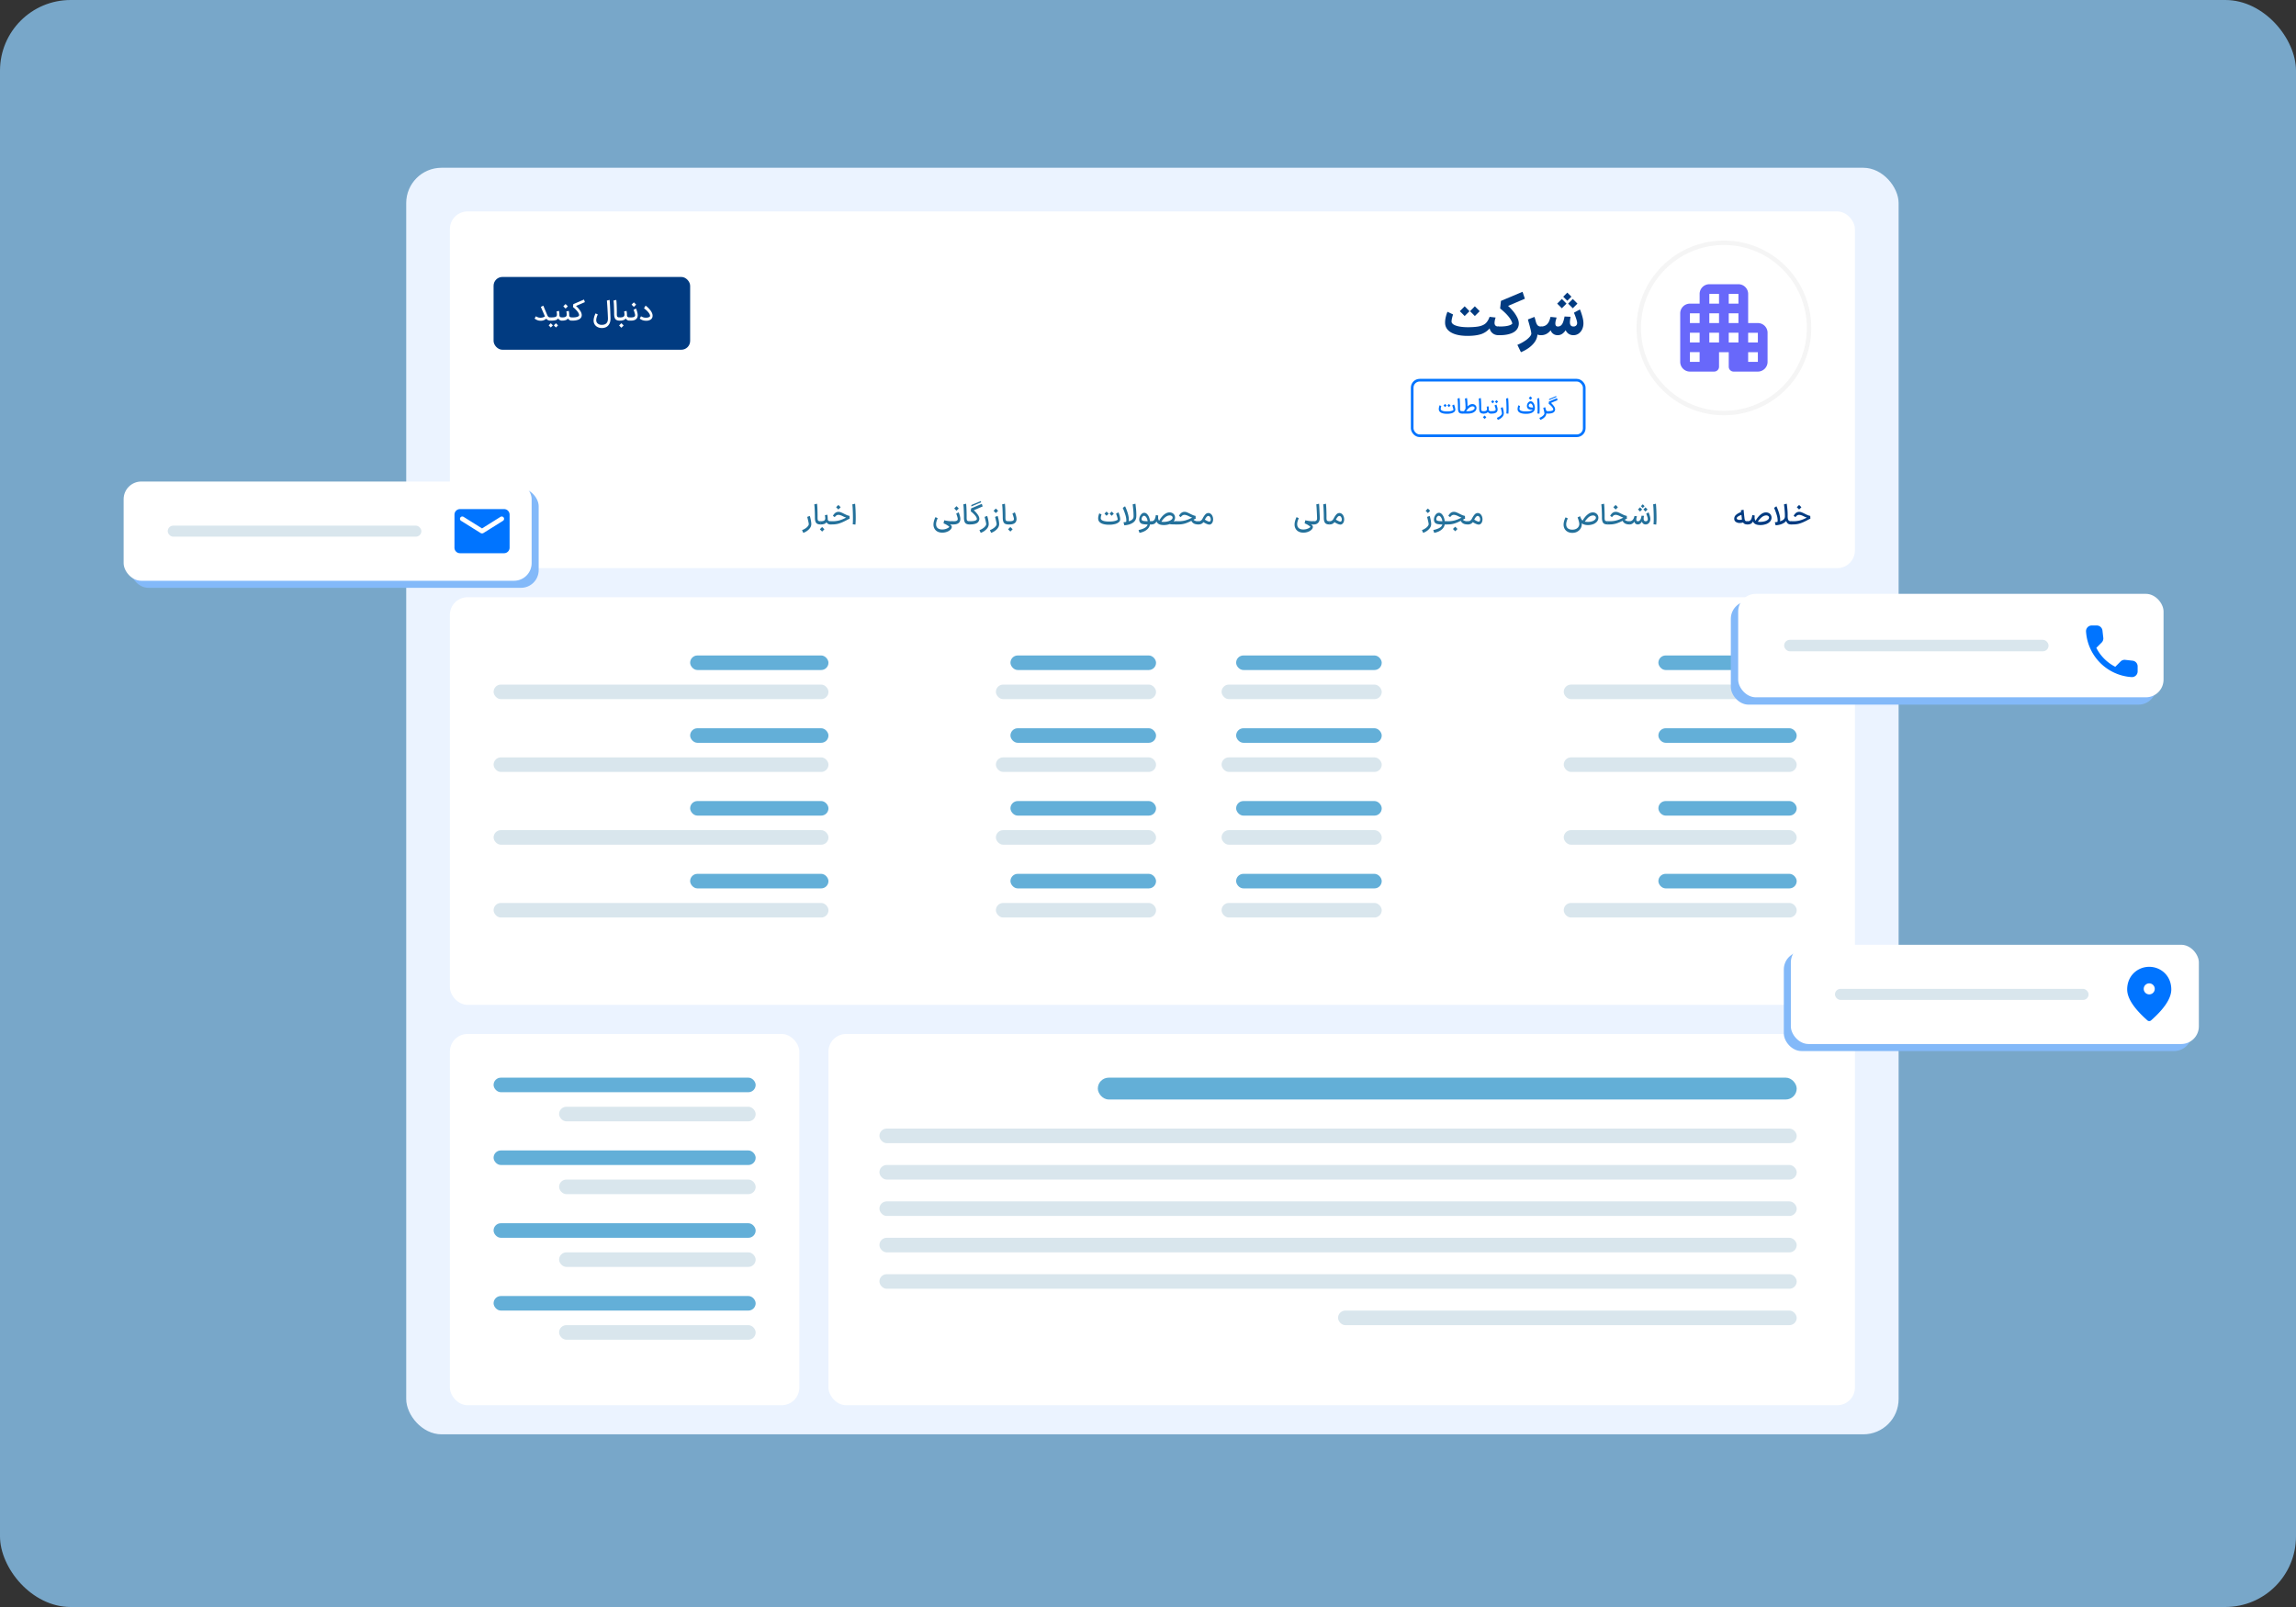 <svg width="260" height="182" viewBox="0 0 260 182" fill="none" xmlns="http://www.w3.org/2000/svg">
    <rect x="0" y="0" width="260" height="182" fill="#333333" stroke="none"/>
    <rect width="260" height="182" rx="8" fill="#78A7C9"/>
    <rect x="46" y="19" width="169" height="143.444" rx="4" fill="#EBF3FF"/>
    <rect x="50.945" y="23.946" width="159.107" height="40.395" rx="2" fill="#fff"/>
    <rect x="55.893" y="31.366" width="22.259" height="8.244" rx="1" fill="#013B81"/>
    <rect x="159.916" y="43.057" width="19.485" height="6.295" rx=".85" fill="#fff" stroke="#0074FF" stroke-width=".3"/>
    <circle cx="195.215" cy="37.137" r="9.643" fill="#fff" stroke="#F5F5F5" stroke-width=".5"/>
    <path d="M166.188 38.04c-.004-.11-.006-.272-.006-.488 0-.22.002-.384.006-.494.576 0 1.023-.035 1.339-.106.321-.075.565-.193.732-.356.167-.163.308-.4.422-.712l.686.079a1.984 1.984 0 0 0-.125.6c0 .277.145.415.435.415l.053.489-.053.494c-.18 0-.347-.04-.501-.118a.985.985 0 0 1-.369-.343.935.935 0 0 1-.132-.495l.132.026a2.157 2.157 0 0 1-1.029.792c-.414.145-.943.217-1.59.217zm-1.642-2.427c-.114.356-.171.625-.171.805 0 .119.07.226.211.323.145.097.356.174.633.23.281.058.622.087 1.022.087.009.11.013.272.013.488 0 .22-.004.384-.013.494-.787.005-1.407-.114-1.86-.356-.448-.242-.692-.58-.732-1.015a1.529 1.529 0 0 1-.006-.159c0-.189.026-.393.079-.613.052-.22.116-.416.191-.587l.633.303zm1.313-.923.547.554c-.119.123-.24.244-.363.363l-.184.184-.271-.277-.277-.27.548-.554zm1.154 0 .547.554c-.119.123-.24.244-.363.363l-.184.184-.271-.277-.277-.27.548-.554z" fill="#013B81"/>
    <path d="m172.679 33.833-1.906.81c.145.124.31.293.495.509.189.21.356.45.501.719.15.268.224.527.224.778 0 .075-.011.16-.033.257-.088.356-.321.622-.699.798-.378.172-.853.257-1.424.257h-.225v-.983h.225c.373 0 .683-.028.93-.085.246-.062.408-.143.488-.244-.036-.211-.165-.462-.389-.752-.225-.29-.554-.611-.99-.963l.093-.857 2.446-1.03.264.786zM174.487 37.961a.903.903 0 0 1-.726-.33c-.185-.22-.338-.527-.462-.923l.594-.363c.062.233.136.398.224.495a.486.486 0 0 0 .37.138h.059l.053.495-.053.488h-.059zm-2.658 1.095c.29-.119.556-.257.798-.415a2.66 2.66 0 0 0 .567-.462c.141-.154.211-.286.211-.396 0-.18-.117-.67-.35-1.47l-.033-.133.739-.29c.106.304.189.63.251.976.061.343.092.649.092.917 0 .431-.169.829-.508 1.194-.338.37-.793.673-1.365.91l-.402-.831z" fill="#013B81"/>
    <path d="M178.181 36.978a.41.41 0 0 0 .304-.112.395.395 0 0 0 .112-.29c0-.118-.046-.307-.139-.567a6.864 6.864 0 0 0-.224-.593l.673-.37c.083.172.171.418.263.739.093.316.139.593.139.83 0 .247-.048.474-.145.68a1.26 1.26 0 0 1-.402.488.997.997 0 0 1-.581.178h-.02v-.983h.02zm-1.787.983-.053-.488.053-.495h.033c.224 0 .398-.12.521-.362.083-.167.158-.425.224-.772l.679.033c-.048.29-.072.497-.072.62 0 .321.134.481.402.481h.013l.053.495-.053.488h-.013a.944.944 0 0 1-.6-.191 1.012 1.012 0 0 1-.343-.54l.165-.014c-.268.497-.6.745-.996.745h-.013zm-1.886 0-.053-.488.053-.495h.033c.136 0 .27-.028.402-.085a.766.766 0 0 0 .297-.224c.092-.106.162-.225.211-.357.048-.131.092-.272.132-.422l.686.073c-.005.022-.029.11-.073.264a1.46 1.46 0 0 0-.066.409c0 .228.092.342.277.342h.013l.053.495-.053.488h-.033a.821.821 0 0 1-.494-.151.8.8 0 0 1-.297-.403c-.141.18-.303.319-.488.416-.18.092-.374.138-.58.138h-.02zm2.974-4.82.468.46-.468.462-.152-.151a12.081 12.081 0 0 1-.31-.31l.462-.462zm.62.718c.18.172.356.347.528.528l-.528.527a13.9 13.9 0 0 0-.528-.527l.528-.528zm-1.24 0c.18.172.356.347.528.528l-.528.527c-.171-.18-.347-.356-.527-.527l.527-.528zM197.443 57.73c.038.396.07.697.096.904.011.112.026.195.046.25.02.055.05.094.089.116a.37.37 0 0 0 .175.033h.049l.02.181-.02.181h-.049c-.183 0-.322-.055-.419-.165-.097-.112-.159-.295-.188-.55-.011-.117-.034-.31-.069-.58-.007-.069-.019-.171-.036-.307l.306-.063zm-.026 1.434a1.255 1.255 0 0 1-.399.066.761.761 0 0 1-.458-.128.413.413 0 0 1-.175-.353c0-.182.077-.336.231-.462.153-.127.36-.236.62-.326l.065.33c-.164.041-.309.1-.435.174-.123.075-.188.147-.194.215-.007.057.019.105.079.145a.466.466 0 0 0 .244.056c.108 0 .223-.022.346-.066l.076.35z" fill="#013B81"/>
    <path d="M197.859 59.033h.05a.46.46 0 0 0 .263-.07.477.477 0 0 0 .162-.224c.042-.101.075-.237.099-.409l.274.056a1.386 1.386 0 0 0-.017.221c0 .183.047.311.142.386.097.075.254.112.471.112.201 0 .379-.023.535-.07a.955.955 0 0 0 .362-.18c.088-.075.132-.153.132-.235a.211.211 0 0 0-.089-.174.355.355 0 0 0-.237-.073c-.178 0-.36.078-.544.234a2.246 2.246 0 0 0-.505.656l-.224-.148c.171-.339.367-.603.587-.795.222-.193.442-.29.659-.29a.69.69 0 0 1 .324.076c.096.05.171.12.224.211a.554.554 0 0 1 .082.3.66.66 0 0 1-.165.445 1.057 1.057 0 0 1-.458.297 1.91 1.91 0 0 1-.656.106c-.446 0-.719-.138-.818-.413a.653.653 0 0 1-.231.258.72.72 0 0 1-.376.085h-.046v-.362zM202.79 59.395c-.198 0-.343-.072-.436-.217-.09-.145-.137-.342-.141-.59a.423.423 0 0 1 .042-.218c.031-.055.065-.083.103-.083.022 0 .039.011.052.033.016.022.023.054.023.096 0 .147.01.265.03.353a.372.372 0 0 0 .109.198.342.342 0 0 0 .224.066h.033v.362h-.039zm-.455-2.344c.033.257.058.484.075.682.018.196.027.392.027.587l-.004.162a.837.837 0 0 1-.395.725c-.253.165-.575.26-.966.287l-.089-.346c.343-.033.618-.1.827-.201.209-.101.314-.256.314-.465 0-.22-.009-.43-.027-.63a15.903 15.903 0 0 0-.076-.732l.314-.07zm-1.174.287c.136.285.24.558.313.818.075.259.112.482.112.669a.96.96 0 0 1-.03.254l-.29.066a.587.587 0 0 0 .036-.225 2.2 2.2 0 0 0-.112-.62 6.826 6.826 0 0 0-.293-.781l.264-.181z" fill="#013B81"/>
    <path d="M202.793 59.033h.283c.271 0 .523-.032.759-.096.235-.064.475-.16.719-.29a2.09 2.09 0 0 1 .214-.102c.075-.033.136-.056.185-.07l.009.195a1.412 1.412 0 0 1-.349-.05 2.302 2.302 0 0 1-.363-.148c-.204-.108-.377-.162-.518-.162a.406.406 0 0 0-.244.08.524.524 0 0 0-.161.181l-.211-.148a.924.924 0 0 1 .27-.34.586.586 0 0 1 .353-.115c.095 0 .184.016.267.049.086.03.206.086.36.165.142.072.257.126.343.161.085.036.181.064.286.086l.014.32a.82.82 0 0 0-.159.066c-.063.03-.133.067-.207.109-.302.16-.572.279-.812.356-.237.077-.5.115-.788.115h-.25v-.362zm.682-1.587c.086-.09.172-.175.257-.257.086.082.172.167.258.258l-.258.257-.257-.258z" fill="#013B81"/>
    <path d="M178.055 60.348c-.207 0-.385-.041-.534-.125a.844.844 0 0 1-.343-.333.973.973 0 0 1-.116-.475c0-.132.022-.273.066-.422a2.48 2.48 0 0 1 .155-.402l.258.118c-.123.255-.185.477-.185.667 0 .2.06.351.181.455.121.103.294.155.518.155.169 0 .313-.031.432-.093a.613.613 0 0 0 .353-.534 1.4 1.4 0 0 0-.066-.373 3.328 3.328 0 0 0-.129-.385l.277-.142c.134.314.201.614.201.9a.96.96 0 0 1-.501.847c-.16.095-.349.142-.567.142zm1.751-.88c-.251 0-.465-.057-.643-.172-.176-.114-.318-.303-.425-.567l.234-.151c.057.145.119.255.184.33a.56.56 0 0 0 .254.158c.101.028.237.042.406.042.176 0 .333-.023.472-.069a.824.824 0 0 0 .319-.178c.077-.075.116-.151.116-.23a.22.22 0 0 0-.089-.175.34.34 0 0 0-.234-.076c-.2 0-.391.087-.571.26-.18.174-.333.374-.458.6l-.224-.148a2.7 2.7 0 0 1 .316-.498c.128-.163.269-.297.426-.402a.85.85 0 0 1 .484-.162c.126 0 .238.03.337.09a.588.588 0 0 1 .29.57.704.704 0 0 1-.185.412 1.026 1.026 0 0 1-.422.27 1.696 1.696 0 0 1-.587.096zM181.647 57.05c.018.126.032.326.043.6.011.273.017.527.017.763v.145c-.002.132.003.23.016.293.013.064.043.11.089.139.046.028.12.043.221.043h.017l.019.181-.019.181h-.017c-.233 0-.397-.06-.491-.181-.092-.123-.139-.318-.139-.584 0-.242-.006-.516-.019-.824a6.707 6.707 0 0 0-.05-.686l.313-.07z" fill="#24719B"/>
    <path d="m184.547 59.033.02.181-.02.181h-.033c-.228-.002-.41-.048-.544-.138a.675.675 0 0 1-.273-.402l.197-.162a.398.398 0 0 0 .185.244.735.735 0 0 0 .392.096h.076zm-2.532 0h.283c.271 0 .524-.032.759-.096s.475-.16.719-.29a2.09 2.09 0 0 1 .214-.102c.075-.033.136-.056.185-.07l.01.195a1.414 1.414 0 0 1-.35-.05 2.302 2.302 0 0 1-.363-.148c-.204-.108-.377-.162-.517-.162a.402.402 0 0 0-.244.08.517.517 0 0 0-.162.181l-.211-.148a.924.924 0 0 1 .27-.34.586.586 0 0 1 .353-.115c.095 0 .184.016.267.049.086.03.206.086.36.165.143.072.257.126.343.161.085.036.181.064.287.086l.013.32a.82.82 0 0 0-.159.066c-.063.03-.133.067-.207.109-.301.16-.572.279-.811.356a2.553 2.553 0 0 1-.789.115h-.25v-.362zm.682-1.587c.086-.09.172-.175.258-.257.085.082.171.167.257.258l-.257.257-.258-.258z" fill="#24719B"/>
    <path d="M186.36 59.033c.077 0 .136-.021.175-.063a.265.265 0 0 0 .06-.185c0-.07-.022-.17-.066-.3a3.217 3.217 0 0 0-.113-.31l.268-.148c.044.094.088.216.132.366.046.15.069.282.069.399a.678.678 0 0 1-.069.307.56.56 0 0 1-.185.217.476.476 0 0 1-.271.08h-.006v-.363h.006zm-.893.362v-.362h.01a.28.28 0 0 0 .168-.053.54.54 0 0 0 .132-.162c.048-.09.086-.227.112-.412l.277.013c-.026.139-.04.248-.04.327 0 .094.019.166.056.214.038.048.097.073.178.073h.007l.02.181-.02.181h-.007a.431.431 0 0 1-.303-.105.522.522 0 0 1-.148-.304l.062-.006a.78.78 0 0 1-.207.3.425.425 0 0 1-.291.115h-.006zm-.947 0-.019-.181.019-.181h.017a.476.476 0 0 0 .382-.188.704.704 0 0 0 .103-.188c.026-.068.049-.142.069-.221l.277.03a3.094 3.094 0 0 1-.036.135.839.839 0 0 0-.033.224c0 .068.013.12.039.155.029.035.073.053.132.053h.007l.019.181-.019.181h-.013a.377.377 0 0 1-.251-.085.382.382 0 0 1-.129-.231c-.145.21-.328.316-.55.316h-.014zm1.507-2.282.07.07.141.142-.211.21-.207-.21.207-.212zm.07.584.158-.158.079-.08.237.238-.079.08-.158.157a6.316 6.316 0 0 0-.237-.237zm-.614 0 .159-.158.079-.08.237.238-.079.08-.158.157a5.669 5.669 0 0 0-.238-.237zM187.244 59.376c.018-.132.027-.363.027-.693 0-.301-.008-.61-.023-.926a6.471 6.471 0 0 0-.047-.637l.314-.07c.015.11.031.327.046.65.015.324.023.636.023.937 0 .343-.011.601-.033.775l-.307-.036zM161.02 60.038c.142-.052.271-.118.385-.198.117-.079.208-.161.274-.247.068-.084.102-.162.102-.234 0-.092-.058-.365-.175-.818l.291-.112c.05.156.091.321.122.495.033.171.049.316.049.435 0 .202-.084.392-.254.57-.167.18-.384.32-.653.42l-.141-.31zm.418-2.186a7.18 7.18 0 0 1 .258-.257c.085.081.171.167.257.257l-.257.257-.258-.257zM162.304 60.028c.36-.077.625-.179.794-.306a.568.568 0 0 0 .254-.475c0-.126-.016-.25-.049-.376a.894.894 0 0 0-.145-.313c-.062-.086-.134-.133-.218-.142-.048-.007-.096.01-.142.05a.432.432 0 0 0-.148.326.2.2 0 0 0 .026.109c.035.052.116.087.241.105.127.018.292.026.495.026h.323l.02.182-.02.181-.406.003c-.239 0-.434-.018-.584-.056a.458.458 0 0 1-.31-.24.608.608 0 0 1-.056-.26.913.913 0 0 1 .284-.65.423.423 0 0 1 .284-.116c.129 0 .245.057.346.172.103.112.182.257.237.435.057.176.086.353.086.53a.953.953 0 0 1-.32.726c-.211.198-.505.334-.884.41l-.108-.32z" fill="#24719B"/>
    <path d="m166.221 59.032.02.182-.02.181h-.033c-.228-.002-.41-.048-.544-.138a.68.68 0 0 1-.274-.403l.198-.161a.397.397 0 0 0 .185.244.734.734 0 0 0 .392.096h.076zm-2.532 0h.283c.271 0 .523-.031.759-.095.235-.064.475-.16.719-.29.068-.038.139-.072.214-.103a1.36 1.36 0 0 1 .185-.069l.009.195a1.417 1.417 0 0 1-.349-.05 2.312 2.312 0 0 1-.363-.148c-.204-.108-.377-.162-.518-.162a.406.406 0 0 0-.244.08.525.525 0 0 0-.161.18l-.211-.148a.923.923 0 0 1 .27-.34.585.585 0 0 1 .353-.115c.095 0 .184.017.267.05.086.03.206.086.36.165.143.072.257.126.343.161.085.035.181.064.286.086l.014.32a.82.82 0 0 0-.159.066c-.063.03-.133.067-.207.109-.302.16-.572.279-.812.356-.237.077-.5.115-.788.115h-.25v-.363zm.844.878c.086-.09.171-.176.257-.258.086.082.172.167.257.258l-.257.257-.257-.257z" fill="#24719B"/>
    <path d="M166.834 58.779c.136.092.259.164.369.217.11.053.195.08.254.08a.118.118 0 0 0 .053-.014.174.174 0 0 0 .076-.086.373.373 0 0 0 .026-.141.506.506 0 0 0-.079-.277c-.053-.084-.121-.126-.204-.126-.066 0-.137.045-.211.136-.073.09-.153.228-.241.415a.747.747 0 0 1-.261.31.672.672 0 0 1-.369.102h-.059l.006-.363h.06a.427.427 0 0 0 .244-.075.607.607 0 0 0 .191-.231c.097-.19.194-.339.293-.449a.47.47 0 0 1 .324-.174.431.431 0 0 1 .303.092.642.642 0 0 1 .201.27.92.92 0 0 1 .069.353c0 .121-.023.232-.069.333a.483.483 0 0 1-.204.224.311.311 0 0 1-.152.037c-.174 0-.428-.111-.762-.333l.142-.3zM147.594 60.325c-.194 0-.365-.036-.515-.109a.832.832 0 0 1-.353-.32.927.927 0 0 1-.128-.494c0-.132.022-.274.066-.425.046-.152.099-.288.158-.41l.254.12c-.055.123-.099.24-.132.352-.033.11-.05.217-.05.32 0 .2.061.35.182.452.121.103.293.155.518.155a1.301 1.301 0 0 0 .652-.172c.077-.046.125-.089.142-.128-.024-.04-.102-.101-.234-.185a2.39 2.39 0 0 0-.419-.211l.076-.343c.176.035.332.062.468.08.139.017.273.026.403.026h.069l.02.181-.02.181h-.069c-.145 0-.288-.01-.429-.03a11.688 11.688 0 0 1-.518-.095l.079-.228.073.033c.218.095.403.192.557.29.154.097.23.202.228.314-.002.103-.053.206-.152.307a1.065 1.065 0 0 1-.396.244 1.435 1.435 0 0 1-.53.095z" fill="#24719B"/>
    <path d="M148.694 59.033h.105c.123 0 .211-.027.264-.08.055-.052.083-.135.083-.247 0-.127-.011-.395-.033-.801-.02-.409-.039-.67-.056-.785l.313-.07c.013.115.029.383.049.805.022.42.033.696.033.828a.826.826 0 0 1-.079.37.613.613 0 0 1-.227.253.637.637 0 0 1-.34.09h-.112v-.363zM150.152 57.05c.018.126.032.326.043.6.011.273.017.527.017.763v.145c-.003.132.003.23.016.293.013.064.043.11.089.139.046.028.12.043.221.043h.017l.019.181-.019.181h-.017c-.233 0-.397-.06-.491-.181-.093-.123-.139-.318-.139-.584 0-.242-.006-.516-.02-.824a6.775 6.775 0 0 0-.049-.686l.313-.07z" fill="#24719B"/>
    <path d="M151.169 58.779c.137.092.26.165.37.217.109.053.194.08.253.08a.115.115 0 0 0 .053-.014.174.174 0 0 0 .076-.085.355.355 0 0 0 .026-.142.506.506 0 0 0-.079-.277c-.052-.084-.121-.126-.204-.126-.066 0-.136.045-.211.136-.073.09-.153.228-.241.415a.751.751 0 0 1-.26.31.677.677 0 0 1-.37.102h-.059l.007-.362h.059a.428.428 0 0 0 .244-.076.598.598 0 0 0 .191-.231c.097-.19.195-.339.294-.448a.469.469 0 0 1 .323-.175.432.432 0 0 1 .303.092.643.643 0 0 1 .201.27c.046.113.07.23.07.353 0 .121-.024.232-.07.333a.483.483 0 0 1-.204.225.312.312 0 0 1-.152.036c-.173 0-.427-.111-.762-.333l.142-.3zM125.594 59.428a3.852 3.852 0 0 1 0-.36c.202 0 .376-.012.521-.039.145-.028.256-.061.333-.099.077-.037.119-.071.125-.102-.015-.136-.079-.355-.191-.656l.274-.148c.046.107.09.24.132.395.041.156.062.286.062.39 0 .13-.053.241-.161.336a1.093 1.093 0 0 1-.445.21 2.637 2.637 0 0 1-.65.073zm-.854-1.164a1.302 1.302 0 0 0-.092.406c0 .024.001.043.003.056.017.108.108.192.27.254.165.06.399.089.703.089a3.066 3.066 0 0 1 0 .36c-.387.002-.69-.052-.907-.162-.218-.112-.336-.274-.356-.485a.67.67 0 0 1-.004-.076c0-.09.013-.186.037-.287.024-.103.054-.197.089-.28l.257.125zm.409-.168.158-.158.241.237c-.079.082-.16.162-.241.241l-.237-.24.079-.08zm.58 0 .158-.158.241.237c-.079.082-.159.162-.241.241l-.237-.24.079-.08zM128.578 57.05c.033.258.058.486.076.683a6.4 6.4 0 0 1 .026.587l-.003.162c-.009.319-.141.56-.396.725-.252.165-.575.26-.966.287l-.089-.346c.343-.033.619-.1.828-.201.209-.101.313-.256.313-.465 0-.22-.009-.43-.026-.63a17.442 17.442 0 0 0-.076-.732l.313-.07zm-1.174.288c.136.285.241.558.313.818.075.259.113.482.113.669a.96.96 0 0 1-.03.254l-.29.066a.587.587 0 0 0 .036-.225 2.2 2.2 0 0 0-.112-.62 7.035 7.035 0 0 0-.294-.781l.264-.181zM128.93 60.029c.36-.078.625-.18.794-.307a.568.568 0 0 0 .254-.475c0-.125-.016-.25-.049-.376a.892.892 0 0 0-.145-.313c-.062-.086-.135-.133-.218-.142-.048-.007-.096.01-.142.05a.433.433 0 0 0-.148.326.2.2 0 0 0 .026.109c.035.052.116.088.241.105.127.018.292.027.494.027h.324l.019.181-.019.181-.406.004c-.24 0-.434-.019-.584-.056a.458.458 0 0 1-.31-.241.608.608 0 0 1-.056-.26.913.913 0 0 1 .284-.65.423.423 0 0 1 .284-.116c.129 0 .245.057.346.172.103.112.182.257.237.435.057.176.086.353.086.531a.953.953 0 0 1-.32.725c-.211.198-.506.335-.884.41l-.108-.32z" fill="#24719B"/>
    <path d="m133.22 59.033.02.181-.02.181h-.02c-.275 0-.473-.005-.594-.016a.596.596 0 0 1-.283-.093l.138-.154c.317-.066.564-.1.742-.1h.017zm-2.905 0h.049a.461.461 0 0 0 .264-.07.476.476 0 0 0 .161-.224c.042-.101.075-.237.099-.409l.274.056a1.39 1.39 0 0 0-.016.221c0 .183.047.311.141.386.097.075.254.112.472.112.2 0 .378-.023.534-.07a.968.968 0 0 0 .363-.18c.088-.075.132-.153.132-.235 0-.07-.03-.128-.089-.174a.358.358 0 0 0-.238-.073c-.178 0-.359.078-.544.234-.182.154-.35.373-.504.656l-.225-.148c.172-.339.368-.603.587-.795.222-.193.442-.29.66-.29.119 0 .226.025.323.076a.54.54 0 0 1 .224.211.555.555 0 0 1 .083.3.66.66 0 0 1-.165.445 1.07 1.07 0 0 1-.458.297 1.92 1.92 0 0 1-.657.106c-.446 0-.719-.138-.817-.413a.668.668 0 0 1-.231.258.722.722 0 0 1-.376.085h-.046v-.362z" fill="#24719B"/>
    <path d="m135.716 59.033.02.181-.02.181h-.033c-.228-.002-.41-.048-.544-.138a.675.675 0 0 1-.273-.402l.197-.162a.398.398 0 0 0 .185.244.736.736 0 0 0 .393.096h.075zm-2.532 0h.283c.271 0 .524-.032.759-.096s.475-.16.719-.29a2.09 2.09 0 0 1 .214-.102c.075-.033.136-.056.185-.07l.01.195a1.414 1.414 0 0 1-.35-.05 2.302 2.302 0 0 1-.363-.148c-.204-.108-.377-.162-.517-.162a.404.404 0 0 0-.244.08.517.517 0 0 0-.162.181l-.211-.148a.924.924 0 0 1 .27-.34.588.588 0 0 1 .353-.115c.095 0 .184.016.267.049.086.03.206.086.36.165.143.072.257.126.343.161.085.036.181.064.287.086l.013.32a.791.791 0 0 0-.158.066c-.064.03-.133.067-.208.109-.301.16-.572.279-.811.356a2.553 2.553 0 0 1-.789.115h-.25v-.362z" fill="#24719B"/>
    <path d="M136.329 58.779c.136.092.26.165.37.217.109.053.194.08.253.08a.115.115 0 0 0 .053-.014.174.174 0 0 0 .076-.085.355.355 0 0 0 .026-.142.506.506 0 0 0-.079-.277c-.052-.084-.121-.126-.204-.126-.066 0-.136.045-.211.136-.073.09-.153.228-.241.415a.751.751 0 0 1-.26.31.677.677 0 0 1-.37.102h-.059l.006-.362h.06a.428.428 0 0 0 .244-.076.598.598 0 0 0 .191-.231c.097-.19.195-.339.294-.448a.469.469 0 0 1 .323-.175.432.432 0 0 1 .303.092.643.643 0 0 1 .201.27c.046.113.07.23.07.353 0 .121-.024.232-.07.333a.483.483 0 0 1-.204.225.312.312 0 0 1-.152.036c-.174 0-.427-.111-.762-.333l.142-.3zM106.703 60.325c-.194 0-.365-.036-.515-.109a.824.824 0 0 1-.352-.32.919.919 0 0 1-.129-.494c0-.132.022-.274.066-.426.046-.151.099-.288.158-.409l.254.119c-.055.123-.099.24-.132.353-.033.11-.049.216-.049.32 0 .2.06.35.181.451.121.104.294.155.518.155a1.31 1.31 0 0 0 .653-.171c.077-.046.124-.089.142-.129-.025-.04-.103-.1-.235-.184a2.387 2.387 0 0 0-.418-.211l.076-.343c.175.035.331.061.468.079.138.017.272.026.402.026h.069l.02.182-.02.181h-.069c-.145 0-.288-.01-.429-.03a11.66 11.66 0 0 1-.517-.095l.079-.228.072.033c.218.095.404.191.558.29.154.097.229.201.227.314-.002.103-.053.205-.151.306a1.066 1.066 0 0 1-.396.244c-.163.064-.34.096-.531.096z" fill="#24719B"/>
    <path d="M107.803 59.032h.172c.171 0 .294-.02.369-.062a.207.207 0 0 0 .112-.195c0-.06-.023-.16-.069-.303a2.308 2.308 0 0 0-.106-.3l.274-.149c.042.086.085.206.129.36.044.151.066.282.066.392 0 .205-.067.36-.202.465-.131.103-.323.155-.573.155h-.172v-.363zm.254-1.447c.086-.09.172-.176.257-.258.086.082.172.168.258.258l-.258.257-.257-.257zM109.403 57.05c.018.126.032.326.043.6.011.273.017.527.017.762v.145c-.003.132.003.23.016.294.013.064.043.11.089.138.046.029.12.043.221.043h.017l.019.182-.019.181h-.017c-.233 0-.397-.06-.491-.181-.093-.123-.139-.318-.139-.584 0-.242-.006-.517-.02-.824a6.773 6.773 0 0 0-.049-.686l.313-.07z" fill="#24719B"/>
    <path d="M109.774 59.032h.092c.414 0 .661-.066.742-.198.007-.02.01-.04.01-.062 0-.101-.06-.228-.181-.38a3.013 3.013 0 0 0-.508-.48l.036-.33 1.214-.518.099.29-1.006.435c.163.136.308.295.435.475.13.178.195.348.195.511a.569.569 0 0 1-.363.508c-.174.075-.398.112-.673.112h-.092v-.363zm.228-1.84 1.055-.445.049.139-1.121.474.017-.168zM110.914 60.038c.143-.053.272-.119.386-.198.117-.079.208-.161.274-.247.068-.084.102-.162.102-.234 0-.093-.058-.365-.175-.818l.29-.112c.051.156.092.32.123.494.032.172.049.317.049.436 0 .202-.085.392-.254.57a1.65 1.65 0 0 1-.653.419l-.142-.31zM112.096 60.038c.143-.053.272-.119.386-.198.117-.079.208-.161.274-.247.068-.084.102-.162.102-.234 0-.093-.058-.365-.175-.818l.29-.112c.051.156.092.32.122.494.033.172.05.317.05.436 0 .202-.085.392-.254.57a1.65 1.65 0 0 1-.653.419l-.142-.31zm.419-2.186c.086-.09.171-.176.257-.258.086.082.172.168.257.258l-.257.257-.257-.257zM113.796 57.05a7 7 0 0 1 .043.6c.011.273.016.527.016.762v.145c-.002.132.003.23.017.294.013.064.042.11.089.138a.432.432 0 0 0 .221.043h.016l.02.182-.02.181h-.016c-.233 0-.397-.06-.492-.181-.092-.123-.138-.318-.138-.584 0-.242-.007-.517-.02-.824a6.705 6.705 0 0 0-.05-.686l.314-.07z" fill="#24719B"/>
    <path d="M114.166 59.032h.172c.171 0 .294-.02.369-.062a.207.207 0 0 0 .112-.195c0-.06-.023-.16-.069-.303a2.52 2.52 0 0 0-.105-.3l.273-.149c.042.086.085.206.129.36.044.151.066.282.066.392 0 .205-.067.36-.201.465-.132.103-.323.155-.574.155h-.172v-.363zm-.009.91c.085-.09.171-.175.257-.257.085.081.171.167.257.257l-.257.258-.257-.258zM90.824 60.038a1.72 1.72 0 0 0 .386-.197 1.17 1.17 0 0 0 .274-.248c.068-.083.102-.161.102-.234 0-.092-.058-.365-.175-.818l.29-.112c.05.156.092.321.122.495.033.171.05.316.05.435 0 .202-.085.392-.254.57a1.65 1.65 0 0 1-.653.42l-.142-.31zM92.524 57.05c.017.126.032.326.043.6.01.273.016.527.016.763v.145c-.002.132.003.23.017.293.013.064.043.11.089.139.046.028.12.043.22.043h.017l.02.181-.02.181h-.016c-.233 0-.397-.06-.492-.181-.092-.123-.138-.318-.138-.584 0-.242-.007-.516-.02-.824a6.741 6.741 0 0 0-.05-.686l.314-.07z" fill="#24719B"/>
    <path d="M92.894 59.033h.027a.99.99 0 0 0 .36-.05.266.266 0 0 0 .158-.168.406.406 0 0 0 .013-.115c0-.07-.013-.187-.04-.35l.274-.056c.03.147.046.325.046.534.011.064.04.114.09.152.05.035.113.053.19.053h.023l.02.181-.02.181h-.023a.47.47 0 0 1-.287-.092.555.555 0 0 1-.18-.237l.075.013a.443.443 0 0 1-.244.244 1.186 1.186 0 0 1-.455.072h-.027v-.362zm-.052.913c.085-.09.171-.176.257-.257.086.081.171.167.257.257l-.257.257-.257-.257z" fill="#24719B"/>
    <path d="M93.999 59.033h.284c.27 0 .523-.032.758-.096s.475-.16.719-.29c.068-.038.14-.072.214-.102.075-.033.136-.056.185-.07l.01.195a1.41 1.41 0 0 1-.35-.05 2.3 2.3 0 0 1-.362-.148c-.205-.108-.378-.162-.518-.162a.405.405 0 0 0-.244.08.521.521 0 0 0-.162.181l-.21-.148a.918.918 0 0 1 .27-.34.585.585 0 0 1 .352-.115.72.72 0 0 1 .267.049c.086.03.206.086.36.165.143.072.257.126.343.161.086.036.181.064.287.086l.013.32a.817.817 0 0 0-.158.066c-.064.03-.133.067-.208.109-.301.16-.572.279-.811.356-.238.077-.5.115-.788.115h-.251v-.362zm.683-1.587c.085-.09.171-.175.257-.257.086.082.171.167.257.258l-.257.257-.257-.258zM96.562 59.376c.018-.132.026-.363.026-.693 0-.301-.007-.61-.023-.926a6.426 6.426 0 0 0-.046-.637l.313-.07c.016.11.031.327.047.65.015.324.023.636.023.937 0 .343-.011.601-.033.775l-.307-.036z" fill="#24719B"/>
    <path d="M163.857 46.865c-.002-.03-.002-.074-.002-.133 0-.061 0-.107.002-.136.152 0 .282-.01.391-.03.109-.022.192-.046.25-.074.057-.028.089-.054.094-.077a2.45 2.45 0 0 0-.144-.492l.205-.111c.035.08.068.18.099.296.032.117.047.215.047.292 0 .098-.04.182-.121.253a.82.82 0 0 1-.334.158 1.97 1.97 0 0 1-.487.054zm-.64-.873a.969.969 0 0 0-.07.304c0 .019.001.032.003.042.013.081.081.145.203.19.123.045.299.068.526.068a2.475 2.475 0 0 1 0 .27c-.29 0-.517-.04-.68-.122-.163-.084-.252-.205-.267-.364a.933.933 0 0 1 .025-.272 1.24 1.24 0 0 1 .067-.21l.193.094zm.306-.126.119-.119.181.178c-.06.061-.12.122-.181.18l-.178-.18.059-.059zm.436 0 .118-.119.181.178c-.06.061-.12.122-.181.18l-.178-.18.06-.059zM165.286 45.082c.014.094.024.244.033.45.008.205.012.395.012.571v.11c-.002.098.002.172.012.22a.15.15 0 0 0 .067.103c.035.022.09.032.166.032h.012l.015.136-.015.136h-.012c-.175 0-.298-.045-.369-.136-.069-.092-.104-.238-.104-.437 0-.182-.004-.388-.014-.619a5.46 5.46 0 0 0-.037-.514l.234-.052z" fill="#0074FF"/>
    <path d="M166.212 46.57c.152 0 .287-.016.404-.051a.723.723 0 0 0 .274-.136c.066-.056.099-.116.099-.178a.159.159 0 0 0-.064-.129.261.261 0 0 0-.173-.052c-.134 0-.273.063-.418.188a1.865 1.865 0 0 0-.399.517l-.168-.114c.137-.267.29-.475.46-.625.17-.15.337-.225.5-.225.089 0 .169.019.24.056a.428.428 0 0 1 .232.386.496.496 0 0 1-.126.334.816.816 0 0 1-.346.223 1.475 1.475 0 0 1-.492.076h-.671v-.272l.648.003zm-.262-.222c.005-.062.008-.137.008-.222 0-.165-.009-.351-.025-.56a4.441 4.441 0 0 0-.045-.43l.235-.054c.014.08.026.2.038.359.013.158.019.315.019.472 0 .145-.005.273-.017.383l-.213.052zM167.687 45.082c.013.094.024.244.032.45.009.205.013.395.013.571v.11c-.002.098.002.172.012.22a.15.15 0 0 0 .067.103c.034.022.09.032.166.032h.012l.015.136-.015.136h-.012c-.175 0-.298-.045-.369-.136-.069-.092-.104-.238-.104-.437 0-.182-.005-.388-.015-.619a4.847 4.847 0 0 0-.037-.514l.235-.052z" fill="#0074FF"/>
    <path d="M167.965 46.568h.02c.12 0 .21-.012.27-.037a.198.198 0 0 0 .118-.126.29.29 0 0 0 .01-.086c0-.053-.01-.14-.03-.263l.206-.042c.023.11.034.244.034.401a.18.18 0 0 0 .067.114c.038.026.086.04.144.04h.017l.015.135-.015.136h-.017a.356.356 0 0 1-.216-.069.42.42 0 0 1-.136-.178l.057.01a.33.33 0 0 1-.183.183.885.885 0 0 1-.341.054h-.02v-.272zm-.039.686c.064-.068.128-.132.193-.193.064.06.128.125.192.193l-.192.192-.193-.192z" fill="#0074FF"/>
    <path d="M168.796 46.568h.104c.173 0 .295-.015.366-.047.071-.033.106-.084.106-.153a.94.94 0 0 0-.052-.225 1.8 1.8 0 0 0-.081-.22l.205-.111c.033.066.065.154.096.264.033.11.05.207.05.29 0 .156-.054.275-.163.356-.109.079-.272.118-.49.118h-.141v-.272zm.116-1.132.119-.119.181.178c-.06.061-.12.121-.181.18l-.178-.18.059-.06zm.436 0 .118-.119.181.178c-.06.061-.12.121-.181.18l-.178-.18.06-.06zM169.506 47.323c.108-.04.204-.09.29-.149a.874.874 0 0 0 .205-.185c.051-.063.077-.121.077-.176 0-.069-.044-.274-.131-.613l.217-.084a2.748 2.748 0 0 1 .129.697.615.615 0 0 1-.191.428c-.125.135-.288.24-.489.314l-.107-.232zM170.578 46.826a4.6 4.6 0 0 0 .02-.52c0-.226-.006-.457-.017-.695a4.875 4.875 0 0 0-.035-.477l.235-.052c.012.082.023.245.035.487.011.243.017.477.017.703 0 .257-.008.45-.025.58l-.23-.026zM172.789 46.865l-.018-.136.013-.136h.03c.252 0 .444-.025.576-.074.133-.051.212-.13.235-.237 0-.088-.013-.176-.037-.265a.643.643 0 0 0-.107-.225c-.046-.061-.099-.092-.16-.092a.176.176 0 0 0-.107.037.273.273 0 0 0-.076.097.251.251 0 0 0-.028.114c0 .031.008.059.023.084.024.038.07.067.136.089a.84.84 0 0 0 .403.015v.25a1.08 1.08 0 0 1-.22.022.803.803 0 0 1-.305-.055.378.378 0 0 1-.19-.168.447.447 0 0 1-.047-.205c0-.086.018-.17.054-.25a.533.533 0 0 1 .154-.2.34.34 0 0 1 .217-.08c.093 0 .175.037.248.11.072.07.128.163.168.279a1.084 1.084 0 0 1 .057.428.547.547 0 0 1-.272.44c-.168.105-.411.159-.727.16l-.02-.002zm-.651-.873a.99.99 0 0 0-.069.304c0 .019.001.032.003.042.013.081.08.145.202.19.124.045.3.068.527.068.003.066.005.115.005.148 0 .028-.002.068-.005.121-.29.002-.517-.039-.68-.121-.163-.084-.252-.205-.267-.364a.937.937 0 0 1 .025-.272c.018-.077.04-.147.066-.21l.193.094zm.98-.907c.064-.068.128-.132.193-.193.064.06.128.125.193.192l-.193.193-.193-.193zM174.095 46.826a4.6 4.6 0 0 0 .02-.52c0-.226-.006-.457-.018-.695a4.986 4.986 0 0 0-.034-.477l.235-.052a14.217 14.217 0 0 1 .052 1.19c0 .257-.009.45-.025.58l-.23-.026zM175.265 46.84a.306.306 0 0 1-.25-.11.959.959 0 0 1-.151-.322l.166-.102a.502.502 0 0 0 .086.206.198.198 0 0 0 .149.056h.017l.015.136-.015.136h-.017zm-.945.483c.107-.04.204-.09.289-.149a.88.88 0 0 0 .206-.185.285.285 0 0 0 .076-.176c0-.069-.043-.274-.131-.613l.218-.084c.038.117.068.24.091.37.025.13.037.238.037.327a.613.613 0 0 1-.19.428c-.125.135-.289.24-.49.314l-.106-.232z" fill="#0074FF"/>
    <path d="M175.257 46.568h.069c.31 0 .495-.05.556-.148a.146.146 0 0 0 .008-.047c0-.076-.046-.17-.136-.284a2.29 2.29 0 0 0-.381-.361l.027-.248.91-.388.074.218-.754.326c.122.102.231.221.327.356a.66.66 0 0 1 .146.384.428.428 0 0 1-.273.38c-.13.056-.298.084-.504.084h-.069v-.272zm.17-1.38.792-.334.037.104-.841.357.012-.127z" fill="#0074FF"/>
    <path d="m61.52 34.614.451 1.068c.042.101.09.172.142.211a.371.371 0 0 0 .218.056h.036l.02.182-.02.181h-.036a.584.584 0 0 1-.363-.112.918.918 0 0 1-.257-.36l-.465-1.08.274-.146zm-.838 1.207c.086.048.167.088.244.119.08.028.175.043.287.043.22 0 .417-.073.59-.218l.162.22c-.057.06-.112.112-.165.156a.868.868 0 0 1-.224.125.86.86 0 0 1-.333.06c-.156 0-.29-.025-.403-.073a1.553 1.553 0 0 1-.303-.172l.145-.26z" fill="#fff"/>
    <path d="M62.335 35.95h.026c.172 0 .305-.008.4-.024a.526.526 0 0 0 .203-.066.226.226 0 0 0 .09-.128.436.436 0 0 0 .013-.122c0-.06-.006-.127-.017-.201a11.966 11.966 0 0 1-.02-.142l.274-.056c.031.147.046.325.046.534a.24.24 0 0 0 .086.152.324.324 0 0 0 .195.053h.023l.02.18-.02.182h-.023a.47.47 0 0 1-.287-.092.556.556 0 0 1-.182-.237l.073.013a.439.439 0 0 1-.267.247c-.13.046-.332.07-.607.07h-.026v-.364zm-.122.82.158-.158.24.238c-.078.081-.159.161-.24.24l-.238-.24.08-.08zm.583 0 .159-.158.24.238c-.079.081-.159.161-.24.24l-.238-.24.08-.08z" fill="#fff"/>
    <path d="M63.62 35.95h.026c.16 0 .28-.017.36-.05a.266.266 0 0 0 .158-.168.406.406 0 0 0 .013-.115c0-.07-.013-.187-.04-.35l.274-.056c.03.147.046.325.046.534.011.064.04.114.09.152.05.035.114.053.19.053h.023l.02.18-.02.182h-.023a.47.47 0 0 1-.286-.092.555.555 0 0 1-.182-.237l.076.013a.443.443 0 0 1-.244.244 1.186 1.186 0 0 1-.455.072h-.026v-.362zm.168-1.257c.086-.09.171-.176.257-.257.086.081.171.167.257.257l-.257.257-.257-.257z" fill="#fff"/>
    <path d="m66.231 34.218-1.006.436c.16.136.31.3.446.494s.204.376.204.548a.477.477 0 0 1-.023.151c-.05.156-.166.273-.346.35-.178.077-.407.115-.686.115h-.093v-.362h.093c.209 0 .377-.018.504-.053.13-.038.212-.09.248-.158a.284.284 0 0 0 .006-.053c0-.11-.06-.244-.181-.403a2.96 2.96 0 0 0-.515-.507l.04-.33 1.21-.521.099.293zM69.034 33.968c.028.266.061.945.099 2.038.01.36-.07.64-.244.84-.172.203-.419.304-.742.304-.172 0-.328-.035-.469-.106a.814.814 0 0 1-.336-.296.804.804 0 0 1-.122-.442c0-.121.021-.256.063-.406a2.24 2.24 0 0 1 .158-.406l.254.12c-.057.12-.101.233-.132.339-.03.103-.046.205-.046.306 0 .159.057.286.171.383a.676.676 0 0 0 .459.148c.483 0 .715-.256.696-.768a50.361 50.361 0 0 0-.06-1.194c-.02-.35-.04-.613-.06-.791l.31-.07zM69.79 33.968c.017.125.031.325.042.6.011.272.017.526.017.762v.145c-.003.132.003.23.016.293.013.064.043.11.09.139.045.028.119.043.22.043h.017l.02.18-.02.182h-.017c-.233 0-.397-.06-.491-.181-.093-.123-.139-.318-.139-.584 0-.242-.006-.516-.02-.824a6.739 6.739 0 0 0-.049-.686l.313-.07z" fill="#fff"/>
    <path d="M70.16 35.95h.026c.16 0 .28-.017.36-.05a.266.266 0 0 0 .158-.168.41.41 0 0 0 .013-.115c0-.07-.013-.187-.04-.35l.274-.056c.031.147.047.325.047.534.01.064.04.114.089.152.05.035.114.053.19.053h.024l.02.18-.02.182h-.023a.47.47 0 0 1-.287-.092.555.555 0 0 1-.181-.237l.075.013a.443.443 0 0 1-.244.244 1.186 1.186 0 0 1-.455.072h-.026v-.362zm-.053.913c.086-.09.172-.176.257-.257.086.081.172.167.258.257l-.258.257-.257-.257z" fill="#fff"/>
    <path d="M71.268 35.95h.171c.172 0 .295-.021.37-.063a.208.208 0 0 0 .112-.195c0-.06-.023-.16-.07-.303a2.427 2.427 0 0 0-.105-.3l.274-.148a2.3 2.3 0 0 1 .128.359c.044.152.066.282.066.392 0 .205-.067.36-.201.465-.132.104-.323.155-.574.155h-.171v-.362zm.254-1.448a7.01 7.01 0 0 1 .257-.257c.086.081.171.167.257.257l-.257.257-.257-.257zM72.588 35.82c.085.047.17.086.254.116.083.029.19.043.32.043a.77.77 0 0 0 .29-.046c.076-.03.127-.066.151-.105a.179.179 0 0 0 .01-.063c0-.095-.056-.216-.168-.363a2.33 2.33 0 0 0-.518-.478l.178-.313a2.5 2.5 0 0 1 .58.58c.144.202.215.391.215.567 0 .084-.015.16-.046.228a.497.497 0 0 1-.25.25.915.915 0 0 1-.41.09c-.178 0-.33-.026-.455-.076a1.087 1.087 0 0 1-.297-.169l.146-.26z" fill="#fff"/>
    <rect x="50.945" y="67.639" width="159.107" height="46.166" rx="2" fill="#fff"/>
    <rect x="93.814" y="117.103" width="116.239" height="42.044" rx="2" fill="#fff"/>
    <rect x="187.795" y="74.234" width="15.663" height="1.649" rx=".824" fill="#63AFD8"/>
    <rect x="187.795" y="82.478" width="15.663" height="1.649" rx=".824" fill="#63AFD8"/>
    <rect x="187.795" y="90.722" width="15.663" height="1.649" rx=".824" fill="#63AFD8"/>
    <rect x="187.795" y="98.966" width="15.663" height="1.649" rx=".824" fill="#63AFD8"/>
    <rect x="177.078" y="77.531" width="26.381" height="1.649" rx=".824" fill="#D9E6ED"/>
    <rect x="177.078" y="85.775" width="26.381" height="1.649" rx=".824" fill="#D9E6ED"/>
    <rect x="177.078" y="94.019" width="26.381" height="1.649" rx=".824" fill="#D9E6ED"/>
    <rect x="177.078" y="102.264" width="26.381" height="1.649" rx=".824" fill="#D9E6ED"/>
    <rect x="139.98" y="74.234" width="16.488" height="1.649" rx=".824" fill="#63AFD8"/>
    <rect x="114.424" y="74.234" width="16.488" height="1.649" rx=".824" fill="#63AFD8"/>
    <rect x="139.98" y="82.478" width="16.488" height="1.649" rx=".824" fill="#63AFD8"/>
    <rect x="114.424" y="82.478" width="16.488" height="1.649" rx=".824" fill="#63AFD8"/>
    <rect x="139.98" y="90.723" width="16.488" height="1.649" rx=".824" fill="#63AFD8"/>
    <rect x="114.424" y="90.723" width="16.488" height="1.649" rx=".824" fill="#63AFD8"/>
    <rect x="139.98" y="98.966" width="16.488" height="1.649" rx=".824" fill="#63AFD8"/>
    <rect x="114.424" y="98.966" width="16.488" height="1.649" rx=".824" fill="#63AFD8"/>
    <rect x="138.332" y="77.532" width="18.137" height="1.649" rx=".824" fill="#D9E6ED"/>
    <rect x="112.775" y="77.532" width="18.137" height="1.649" rx=".824" fill="#D9E6ED"/>
    <rect x="138.332" y="85.775" width="18.137" height="1.649" rx=".824" fill="#D9E6ED"/>
    <rect x="112.775" y="85.775" width="18.137" height="1.649" rx=".824" fill="#D9E6ED"/>
    <rect x="138.332" y="94.019" width="18.137" height="1.649" rx=".824" fill="#D9E6ED"/>
    <rect x="112.775" y="94.019" width="18.137" height="1.649" rx=".824" fill="#D9E6ED"/>
    <rect x="138.332" y="102.264" width="18.137" height="1.649" rx=".824" fill="#D9E6ED"/>
    <rect x="112.775" y="102.264" width="18.137" height="1.649" rx=".824" fill="#D9E6ED"/>
    <rect x="50.945" y="117.103" width="39.571" height="42.044" rx="2" fill="#fff"/>
    <rect x="55.893" y="122.049" width="29.678" height="1.649" rx=".824" fill="#63AFD8"/>
    <rect x="55.893" y="130.293" width="29.678" height="1.649" rx=".824" fill="#63AFD8"/>
    <rect x="55.893" y="138.537" width="29.678" height="1.649" rx=".824" fill="#63AFD8"/>
    <rect x="55.893" y="146.78" width="29.678" height="1.649" rx=".824" fill="#63AFD8"/>
    <rect x="63.313" y="125.347" width="22.259" height="1.649" rx=".824" fill="#D9E6ED"/>
    <rect x="63.313" y="133.591" width="22.259" height="1.649" rx=".824" fill="#D9E6ED"/>
    <rect x="63.313" y="141.834" width="22.259" height="1.649" rx=".824" fill="#D9E6ED"/>
    <rect x="63.313" y="150.078" width="22.259" height="1.649" rx=".824" fill="#D9E6ED"/>
    <rect x="78.152" y="74.234" width="15.663" height="1.649" rx=".824" fill="#63AFD8"/>
    <rect x="55.895" y="77.532" width="37.922" height="1.649" rx=".824" fill="#D9E6ED"/>
    <rect x="78.152" y="82.478" width="15.663" height="1.649" rx=".824" fill="#63AFD8"/>
    <rect x="55.895" y="85.776" width="37.922" height="1.649" rx=".824" fill="#D9E6ED"/>
    <rect x="78.152" y="90.722" width="15.663" height="1.649" rx=".824" fill="#63AFD8"/>
    <rect x="55.895" y="94.019" width="37.922" height="1.649" rx=".824" fill="#D9E6ED"/>
    <rect x="78.152" y="98.966" width="15.663" height="1.649" rx=".824" fill="#63AFD8"/>
    <rect x="55.895" y="102.264" width="37.922" height="1.649" rx=".824" fill="#D9E6ED"/>
    <rect x="124.318" y="122.049" width="79.141" height="2.473" rx="1.237" fill="#63AFD7"/>
    <rect x="99.586" y="131.941" width="103.873" height="1.649" rx=".824" fill="#D9E6ED"/>
    <rect x="99.586" y="140.186" width="103.873" height="1.649" rx=".824" fill="#D9E6ED"/>
    <rect x="151.521" y="148.43" width="51.937" height="1.649" rx=".824" fill="#D9E6ED"/>
    <rect x="99.586" y="127.819" width="103.873" height="1.649" rx=".824" fill="#D9E6ED"/>
    <rect x="99.586" y="136.063" width="103.873" height="1.649" rx=".824" fill="#D9E6ED"/>
    <rect x="99.586" y="144.308" width="103.873" height="1.649" rx=".824" fill="#D9E6ED"/>
    <path d="M197.962 36.587V33.29c0-.605-.495-1.1-1.099-1.1h-3.298c-.604 0-1.099.495-1.099 1.1v1.099h-1.099c-.605 0-1.099.494-1.099 1.099v5.496c0 .605.494 1.1 1.099 1.1h2.748a.55.55 0 0 0 .549-.55v-1.65h1.1v1.65c0 .302.247.55.549.55h2.748c.605 0 1.099-.495 1.099-1.1v-3.298c0-.604-.494-1.099-1.099-1.099h-1.099zm-5.496 4.397h-1.099v-1.1h1.099v1.1zm0-2.198h-1.099v-1.1h1.099v1.1zm0-2.199h-1.099v-1.099h1.099v1.1zm2.198 2.199h-1.099v-1.1h1.099v1.1zm0-2.199h-1.099v-1.099h1.099v1.1zm0-2.198h-1.099v-1.1h1.099v1.1zm2.199 4.397h-1.099v-1.1h1.099v1.1zm0-2.199h-1.099v-1.099h1.099v1.1zm0-2.198h-1.099v-1.1h1.099v1.1zm2.198 6.595h-1.099v-1.1h1.099v1.1zm0-2.198h-1.099v-1.1h1.099v1.1z" fill="#6868FA"/>
    <rect x="202" y="107.797" width="46.203" height="11.239" rx="2" fill="#83B9F9"/>
    <rect x="202.797" y="107" width="46.203" height="11.239" rx="2" fill="#fff"/>
    <rect x="207.791" y="111.995" width="28.721" height="1.249" rx=".624" fill="#D9E6ED"/>
    <g clip-path="url(#a)">
        <path d="M243.38 109.497c-1.311 0-2.497 1.005-2.497 2.56 0 .993.765 2.16 2.291 3.506a.317.317 0 0 0 .415 0c1.524-1.346 2.289-2.513 2.289-3.506 0-1.555-1.187-2.56-2.498-2.56zm0 3.122a.626.626 0 0 1-.624-.624c0-.344.281-.625.624-.625.344 0 .625.281.625.625a.626.626 0 0 1-.625.624z" fill="#0074FF"/>
    </g>
    <rect x="196" y="68.086" width="48.169" height="11.717" rx="2" fill="#83B9F9"/>
    <rect x="196.832" y="67.256" width="48.169" height="11.717" rx="2" fill="#fff"/>
    <rect x="202.037" y="72.463" width="29.943" height="1.302" rx=".651" fill="#D9E6ED"/>
    <g clip-path="url(#b)">
        <path d="m241.495 74.826-.827-.094a.648.648 0 0 0-.534.185l-.599.599a4.9 4.9 0 0 1-2.145-2.145l.602-.602a.647.647 0 0 0 .186-.534l-.094-.82a.652.652 0 0 0-.648-.576h-.563a.646.646 0 0 0-.651.674 5.53 5.53 0 0 0 5.172 5.171.646.646 0 0 0 .673-.65v-.564a.644.644 0 0 0-.572-.644z" fill="#0074FF"/>
    </g>
    <rect x="14.797" y="55.333" width="46.203" height="11.239" rx="2" fill="#83B9F9"/>
    <rect x="14" y="54.536" width="46.203" height="11.239" rx="2" fill="#fff"/>
    <rect x="18.994" y="59.531" width="28.721" height="1.249" rx=".624" fill="#D9E6ED"/>
    <g clip-path="url(#c)">
        <path d="M57.082 57.658h-4.995a.624.624 0 0 0-.621.625l-.003 3.746c0 .343.28.624.624.624h4.995a.626.626 0 0 0 .625-.624v-3.746a.626.626 0 0 0-.625-.625zm-.125 1.327-2.207 1.38a.315.315 0 0 1-.33 0l-2.208-1.38a.265.265 0 1 1 .281-.45l2.092 1.309 2.091-1.309a.265.265 0 1 1 .281.45z" fill="#0074FF"/>
    </g>
    <defs>
        <clipPath id="a">
            <path fill="#fff" transform="translate(239.635 108.873)" d="M0 0h7.492v7.492H0z"/>
        </clipPath>
        <clipPath id="b">
            <path fill="#fff" transform="translate(235.236 69.86)" d="M0 0h7.811v7.811H0z"/>
        </clipPath>
        <clipPath id="c">
            <path fill="#fff" transform="translate(50.838 56.41)" d="M0 0h7.492v7.492H0z"/>
        </clipPath>
    </defs>
</svg>
